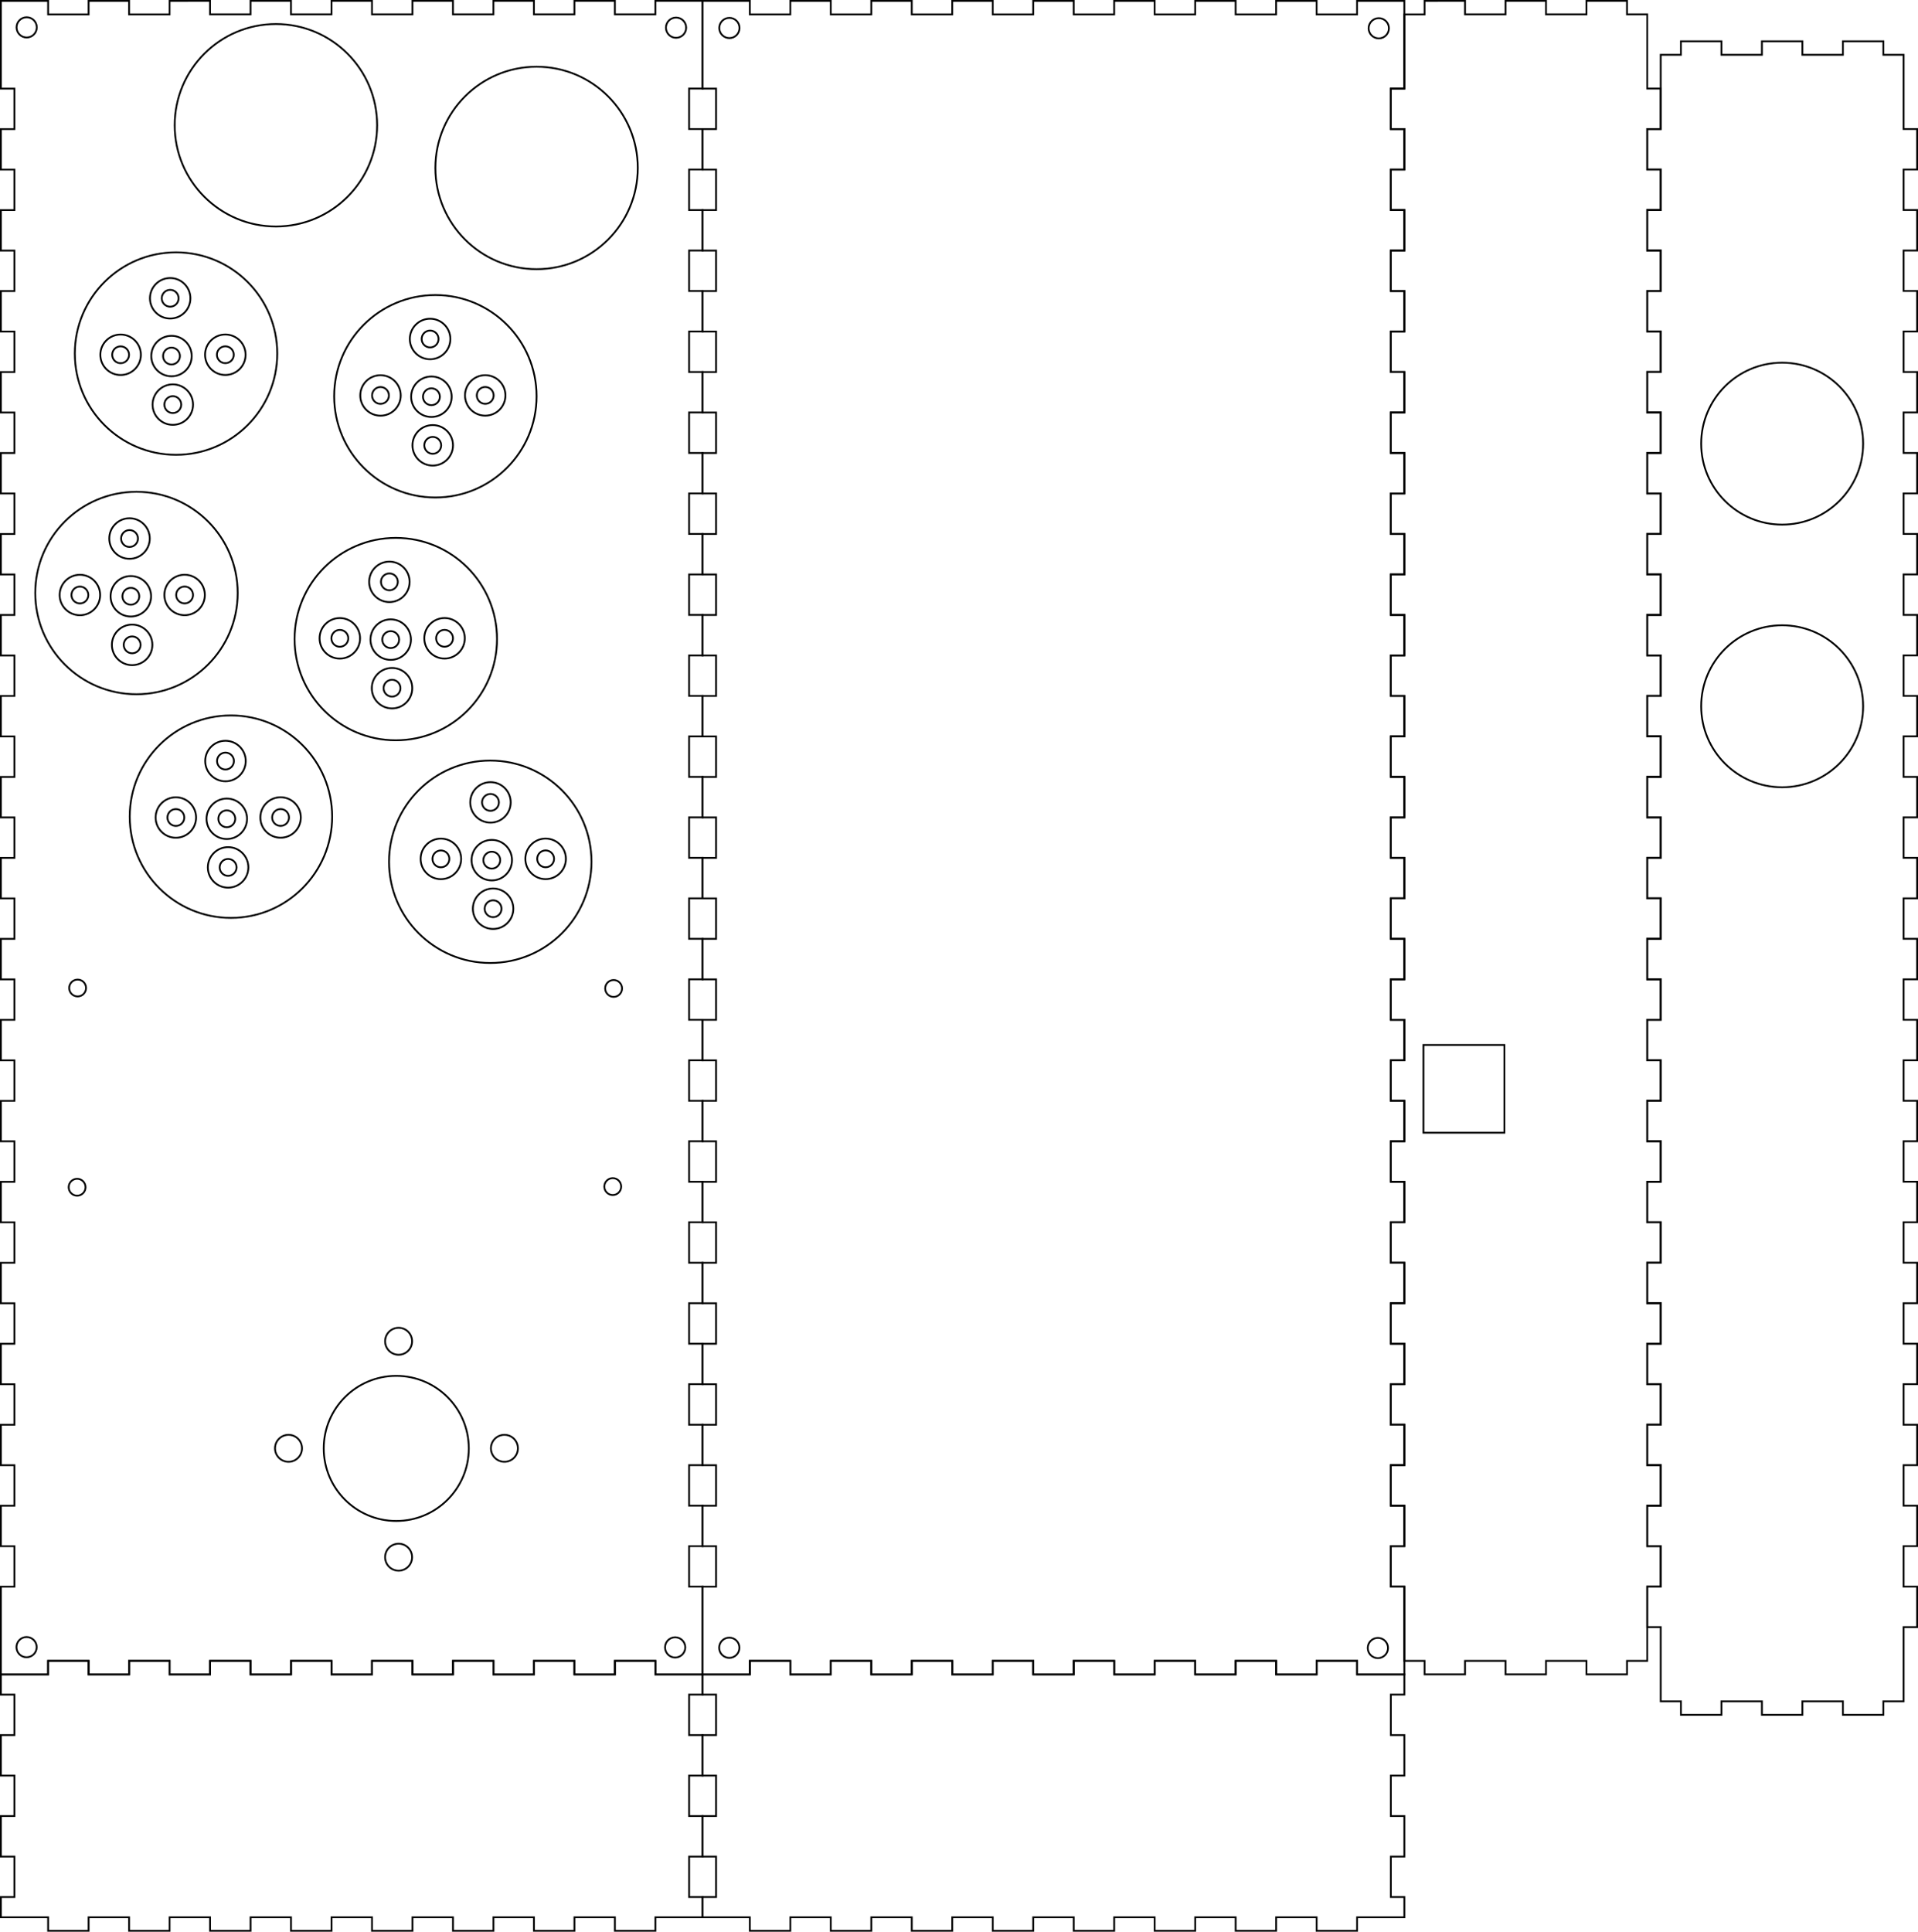 <?xml version="1.0" encoding="UTF-8" standalone="no"?>
<svg
   xmlns:dc="http://purl.org/dc/elements/1.1/"
   xmlns:cc="http://creativecommons.org/ns#"
   xmlns:rdf="http://www.w3.org/1999/02/22-rdf-syntax-ns#"
   xmlns:svg="http://www.w3.org/2000/svg"
   xmlns="http://www.w3.org/2000/svg"
   xmlns:sodipodi="http://sodipodi.sourceforge.net/DTD/sodipodi-0.dtd"
   xmlns:inkscape="http://www.inkscape.org/namespaces/inkscape"
   width="284.265mm"
   height="286.265mm"
   viewBox="0 0 284.265 286.265"
   version="1.1"
   preserveAspectRatio="xMidYMid meet"
   id="svg3835"
   sodipodi:docname="microcontroller.svg"
   inkscape:version="0.92.4 (5da689c313, 2019-01-14)">
  <defs
     id="defs3839" />
  <sodipodi:namedview
     pagecolor="#ffffff"
     bordercolor="#666666"
     borderopacity="1"
     objecttolerance="10"
     gridtolerance="10"
     guidetolerance="10"
     inkscape:pageopacity="0"
     inkscape:pageshadow="2"
     inkscape:window-width="3840"
     inkscape:window-height="2097"
     id="namedview3837"
     showgrid="false"
     inkscape:zoom="1.7819762"
     inkscape:cx="537.19293"
     inkscape:cy="473.63149"
     inkscape:window-x="-8"
     inkscape:window-y="-8"
     inkscape:window-maximized="1"
     inkscape:current-layer="svg3835"
     inkscape:document-units="mm"
     fit-margin-top="0"
     fit-margin-left="0"
     fit-margin-right="0"
     fit-margin-bottom="0" />
  <path
     inkscape:connector-curvature="0"
     style="font-size:12px;vector-effect:non-scaling-stroke;fill:none;fill-rule:evenodd;stroke:#000000;stroke-width:0.265;stroke-linecap:round;stroke-miterlimit:4;stroke-dasharray:none;stroke-opacity:1"
     id="front_outsideCutPath"
     d="m 104.132,248.132 h 7 v -2 h 6 v 2 h 6 v -2 h 6 v 2 h 6 v -2 h 6 v 2 h 6 v -2 h 6 v 2 h 6 v -2 h 6 v 2 h 6 v -2 h 6 v 2 h 6 v -2 h 6 v 2 h 6 v -2 h 6 v 2 h 7 v -13 h -2 v -6 h 2 v -6 h -2 v -6 h 2 v -6 h -2 v -6 h 2 v -6 h -2 v -6 h 2 v -6 h -2 v -6 h 2 v -6 h -2 v -6 h 2 v -6 h -2 v -6 h 2 v -6 h -2 v -6 h 2 v -6 h -2 v -6 h 2 v -6 h -2 v -6 h 2 v -6 h -2 v -6 h 2 v -6 h -2 v -6 h 2 v -6 h -2 v -6 h 2 v -6 h -2 v -6 h 2 v -6 h -2 v -6 h 2 v -6 h -2 v -6 h 2 v -6 h -2 v -6 h 2 v -6 h -2 v -6 h 2 v -6 h -2 v -6 h 2 V 7.132 0.132 h -7 V 2.132 h -6 V 0.132 h -6 V 2.132 h -6 V 0.132 h -6 V 2.132 h -6 V 0.132 h -6 V 2.132 h -6 V 0.132 h -6 V 2.132 h -6 V 0.132 h -6 V 2.132 h -6 V 0.132 h -6 V 2.132 h -6 V 0.132 h -6 V 2.132 h -6 V 0.132 h -7 V 13.132 h 2 v 6 h -2 v 6 h 2 v 6 h -2 v 6 h 2 v 6 h -2 v 6 h 2 v 6 h -2 v 6 h 2 v 6 h -2 v 6 h 2 v 6 h -2 v 6 h 2 v 6 h -2 v 6 h 2 v 6 h -2 v 6 h 2 v 6 h -2 v 6 h 2 v 6 h -2 v 6 h 2 v 6 h -2 v 6 h 2 v 6 h -2 v 6 h 2 v 6 h -2 v 6 h 2 v 6 h -2 v 6 h 2 v 6 h -2 v 6 h 2 v 6 h -2 v 6 h 2 v 6 h -2 v 6 h 2 v 6 h -2 v 6 h 2 v 6 h -2 v 6 z" />
  <path
     inkscape:connector-curvature="0"
     style="font-size:12px;vector-effect:non-scaling-stroke;fill:none;fill-rule:evenodd;stroke:#000000;stroke-width:0.265;stroke-linecap:round;stroke-miterlimit:4;stroke-dasharray:none;stroke-opacity:1"
     id="left_outsideCutPath"
     d="m 104.132,284.132 h 7 v 2 h 6 v -2 h 6 v 2 h 6 v -2 h 6 v 2 h 6 v -2 h 6 v 2 h 6 v -2 h 6 v 2 h 6 v -2 h 6 v 2 h 6 v -2 h 6 v 2 h 6 v -2 h 6 v 2 h 6 v -2 h 7 v -3 h -2 v -6 h 2 v -6 h -2 v -6 h 2 v -6 h -2 v -6 h 2 v -3 h -7 v -2 h -6 v 2 h -6 v -2 h -6 v 2 h -6 v -2 h -6 v 2 h -6 v -2 h -6 v 2 h -6 v -2 h -6 v 2 h -6 v -2 h -6 v 2 h -6 v -2 h -6 v 2 h -6 v -2 h -6 v 2 h -7 v 3 h 2 v 6 h -2 v 6 h 2 v 6 h -2 v 6 h 2 v 6 h -2 z" />
  <path
     inkscape:connector-curvature="0"
     style="font-size:12px;vector-effect:non-scaling-stroke;fill:none;fill-rule:evenodd;stroke:#000000;stroke-width:0.265;stroke-linecap:round;stroke-miterlimit:4;stroke-dasharray:none;stroke-opacity:1"
     id="right_outsideCutPath"
     d="M 0.132,284.132 H 7.132 v 2 h 6 v -2 h 6 v 2 h 6 v -2 h 6 v 2 h 6 v -2 h 6 v 2 h 6 v -2 h 6 v 2 h 6 v -2 h 6 v 2 h 6 v -2 h 6 v 2 h 6 v -2 h 6 v 2 h 6 v -2 h 7 v -3 h -2 v -6 h 2 v -6 h -2 v -6 h 2 v -6 h -2 v -6 h 2 v -3 h -7 v -2 h -6 v 2 h -6 v -2 h -6 v 2 h -6 v -2 h -6 v 2 h -6 v -2 h -6 v 2 h -6 v -2 h -6 v 2 h -6 v -2 h -6 v 2 h -6 v -2 h -6 v 2 h -6 v -2 H 7.132 v 2 H 0.132 v 3 H 2.132 v 6 H 0.132 v 6 H 2.132 v 6 H 0.132 v 6 H 2.132 v 6 H 0.132 Z" />
  <g
     id="g5026"
     transform="rotate(-90,227.132,21)"
     style="stroke:#000000;stroke-width:0.265;stroke-miterlimit:4;stroke-dasharray:none;stroke-opacity:1">
    <path
       d="M 2,2 V 5 H 0 v 6 h 2 v 6 H 0 v 6 h 2 v 6 H 0 v 6 h 2 v 3 h 11 v 2 h 6 v -2 h 6 v 2 h 6 v -2 h 6 v 2 h 6 v -2 h 6 v 2 h 6 v -2 h 6 v 2 h 6 v -2 h 6 v 2 h 6 v -2 h 6 v 2 h 6 v -2 h 6 v 2 h 6 v -2 h 6 v 2 h 6 v -2 h 6 v 2 h 6 v -2 h 6 v 2 h 6 v -2 h 6 v 2 h 6 v -2 h 6 v 2 h 6 v -2 h 6 v 2 h 6 v -2 h 6 v 2 h 6 v -2 h 6 v 2 h 6 v -2 h 6 v 2 h 6 v -2 h 6 v 2 h 6 v -2 h 6 v 2 h 6 v -2 h 6 5 v -3 h 2 v -6 h -2 v -6 h 2 v -6 h -2 v -6 h 2 V 5 h -2 V 2 H 235 V 0 h -6 v 2 h -6 V 0 h -6 v 2 h -6 V 0 h -6 v 2 h -6 V 0 h -6 v 2 h -6 V 0 h -6 v 2 h -6 V 0 h -6 v 2 h -6 V 0 h -6 v 2 h -6 V 0 h -6 v 2 h -6 V 0 h -6 v 2 h -6 V 0 h -6 v 2 h -6 V 0 h -6 v 2 h -6 V 0 H 97 V 2 H 91 V 0 H 85 V 2 H 79 V 0 H 73 V 2 H 67 V 0 H 61 V 2 H 55 V 0 H 49 V 2 H 43 V 0 H 37 V 2 H 31 V 0 H 25 V 2 H 19 V 0 H 13 V 2 H 7 Z"
       id="bottom_outsideCutPath"
       style="font-size:12px;vector-effect:non-scaling-stroke;fill:none;fill-rule:evenodd;stroke:#000000;stroke-width:0.265;stroke-linecap:round;stroke-miterlimit:4;stroke-dasharray:none;stroke-opacity:1"
       inkscape:connector-curvature="0" />
    <rect
       y="4.833"
       x="80.267"
       height="12"
       width="13"
       id="rect5020"
       style="opacity:1;fill:none;stroke:#000000;stroke-width:0.265;stroke-miterlimit:4;stroke-dasharray:none;stroke-opacity:1" />
  </g>
  <g
     id="g5198"
     transform="rotate(-90,89.807,157.991)">
    <path
       d="m -0.335,68.316 v 7 H 1.665 v 6 h -2 v 6 H 1.665 v 6 h -2 v 6 H 1.665 v 6 h -2 v 6 H 1.665 v 6 h -2 v 6 H 1.665 v 6 h -2 v 6 H 1.665 v 6 h -2 v 6 H 1.665 v 6 h -2 v 6 H 1.665 v 6 h -2 v 7 H 12.665 v -2 h 6 v 2 h 6 v -2 h 6 v 2 h 6 v -2 h 6 v 2 h 6 v -2 h 6 v 2 h 6 v -2 h 6 v 2 h 6 v -2 h 6 v 2 h 6 v -2 h 6 v 2 h 6 v -2 h 6 v 2 h 6 v -2 h 6 v 2 h 6 v -2 h 6 v 2 h 6 v -2 h 6 v 2 h 6 v -2 h 6 v 2 h 6 v -2 h 6 v 2 h 6 v -2 h 6 v 2 h 6 v -2 h 6 v 2 h 6 v -2 h 6 v 2 h 6 v -2 h 6 v 2 h 6 v -2 h 6 v 2 h 6 v -2 h 6 v 2 h 6 7 v -7 h -2 v -6 h 2 v -6 h -2 v -6 h 2 v -6 h -2 v -6 h 2 v -6 h -2 v -6 h 2 v -6 h -2 v -6 h 2 v -6 h -2 v -6 h 2 V 93.316 h -2 v -6 h 2 v -6 h -2 v -6 h 2 v -7 h -13 v 2 h -6 v -2 h -6 v 2 h -6 v -2 h -6 v 2 h -6 v -2 h -6 v 2 h -6 v -2 h -6 v 2 h -6 v -2 h -6 v 2 h -6 v -2 h -6 v 2 h -6 v -2 h -6 v 2 h -6 v -2 h -6 v 2 h -6 v -2 h -6 v 2 h -6 v -2 h -6 v 2 h -6 v -2 h -6 v 2 h -6 v -2 h -6 v 2 h -6 v -2 h -6 v 2 h -6 v -2 h -6 v 2 h -6 v -2 h -6 v 2 h -6 v -2 h -6 v 2 h -6 v -2 h -6 v 2 h -6 v -2 h -6 v 2 h -6 v -2 H 6.665 Z"
       id="back_outsideCutPath"
       style="font-size:12px;vector-effect:non-scaling-stroke;fill:none;fill-rule:evenodd;stroke:#000000;stroke-width:0.265;stroke-linecap:round;stroke-miterlimit:4;stroke-dasharray:none;stroke-opacity:1"
       inkscape:connector-curvature="0" />
    <g
       style="fill:none;stroke:#000000;stroke-width:0.265;stroke-miterlimit:4;stroke-dasharray:none;stroke-opacity:1"
       transform="translate(-16.639,72.768)"
       id="g3786">
      <circle
         style="fill:none;stroke:#000000;stroke-width:0.265;stroke-miterlimit:4;stroke-dasharray:none;stroke-opacity:1"
         id="path3725"
         cx="169.727"
         cy="54.08"
         r="15" />
      <circle
         style="fill:none;stroke:#000000;stroke-width:0.265;stroke-miterlimit:4;stroke-dasharray:none;stroke-opacity:1"
         id="path3725-6"
         cx="136.727"
         cy="68.08"
         r="15" />
      <circle
         style="fill:none;stroke:#000000;stroke-width:0.265;stroke-miterlimit:4;stroke-dasharray:none;stroke-opacity:1"
         id="path3725-5"
         cx="205.71"
         cy="59.94"
         r="15" />
      <circle
         style="fill:none;stroke:#000000;stroke-width:0.265;stroke-miterlimit:4;stroke-dasharray:none;stroke-opacity:1"
         id="path3725-67"
         cx="239.547"
         cy="74.941"
         r="15" />
      <circle
         style="fill:none;stroke:#000000;stroke-width:0.265;stroke-miterlimit:4;stroke-dasharray:none;stroke-opacity:1"
         id="path3725-9"
         cx="176.554"
         cy="15.64"
         r="15" />
      <circle
         style="fill:none;stroke:#000000;stroke-width:0.265;stroke-miterlimit:4;stroke-dasharray:none;stroke-opacity:1"
         id="path3725-64"
         cx="212.041"
         cy="21.509"
         r="15" />
      <circle
         style="fill:none;stroke:#000000;stroke-width:0.265;stroke-miterlimit:4;stroke-dasharray:none;stroke-opacity:1"
         id="path3725-0"
         cx="245.876"
         cy="36.311"
         r="15" />
      <circle
         style="fill:none;stroke:#000000;stroke-width:0.265;stroke-miterlimit:4;stroke-dasharray:none;stroke-opacity:1"
         id="path3725-7"
         cx="143.41"
         cy="29.641"
         r="15" />
    </g>
    <g
       transform="translate(0,69)"
       style="stroke:#000000;stroke-width:0.265;stroke-miterlimit:4;stroke-dasharray:none;stroke-opacity:1"
       id="g4766">
      <circle
         id="path3723"
         cx="33.15"
         cy="57.912"
         style="opacity:1;fill:none;stroke:#000000;stroke-width:0.265;stroke-miterlimit:4;stroke-dasharray:none;stroke-opacity:1"
         r="10.75" />
      <circle
         style="fill:none;stroke:#000000;stroke-width:0.265;stroke-miterlimit:4;stroke-dasharray:none;stroke-opacity:1"
         id="path4721"
         cx="33.165"
         cy="73.946"
         r="2" />
      <circle
         style="fill:none;stroke:#000000;stroke-width:0.265;stroke-miterlimit:4;stroke-dasharray:none;stroke-opacity:1"
         id="path4721-1"
         cx="33.165"
         cy="41.946"
         r="2" />
      <circle
         style="fill:none;stroke:#000000;stroke-width:0.265;stroke-miterlimit:4;stroke-dasharray:none;stroke-opacity:1"
         id="path4721-1-4"
         cx="49.029"
         cy="58.263"
         r="2" />
      <circle
         style="fill:none;stroke:#000000;stroke-width:0.265;stroke-miterlimit:4;stroke-dasharray:none;stroke-opacity:1"
         id="path4721-1-1"
         cx="17.03"
         cy="58.263"
         r="2" />
    </g>
    <g
       style="stroke:#000000;stroke-width:0.265;stroke-miterlimit:4;stroke-dasharray:none;stroke-opacity:1"
       transform="translate(250.187,101.878)"
       id="g4774">
      <circle
         style="opacity:1;fill:none;stroke:#000000;stroke-width:0.265;stroke-miterlimit:4;stroke-dasharray:none;stroke-opacity:1"
         id="path4768"
         cx="-123.542"
         cy="-7.628"
         r="3" />
      <circle
         style="opacity:1;fill:none;stroke:#000000;stroke-width:0.265;stroke-miterlimit:4;stroke-dasharray:none;stroke-opacity:1"
         id="path4770"
         cx="-123.542"
         cy="-7.628"
         r="1.25" />
    </g>
    <g
       style="stroke:#000000;stroke-width:0.265;stroke-miterlimit:4;stroke-dasharray:none;stroke-opacity:1"
       id="g4774-2"
       transform="translate(249.998,109.423)">
      <circle
         style="opacity:1;fill:none;stroke:#000000;stroke-width:0.265;stroke-miterlimit:4;stroke-dasharray:none;stroke-opacity:1"
         id="path4768-8"
         cx="-123.542"
         cy="-7.628"
         r="3" />
      <circle
         style="opacity:1;fill:none;stroke:#000000;stroke-width:0.265;stroke-miterlimit:4;stroke-dasharray:none;stroke-opacity:1"
         id="path4770-9"
         cx="-123.542"
         cy="-7.628"
         r="1.25" />
    </g>
    <g
       style="stroke:#000000;stroke-width:0.265;stroke-miterlimit:4;stroke-dasharray:none;stroke-opacity:1"
       id="g4774-0"
       transform="translate(250.192,117.399)">
      <circle
         style="opacity:1;fill:none;stroke:#000000;stroke-width:0.265;stroke-miterlimit:4;stroke-dasharray:none;stroke-opacity:1"
         id="path4768-5"
         cx="-123.542"
         cy="-7.628"
         r="3" />
      <circle
         style="opacity:1;fill:none;stroke:#000000;stroke-width:0.265;stroke-miterlimit:4;stroke-dasharray:none;stroke-opacity:1"
         id="path4770-7"
         cx="-123.542"
         cy="-7.628"
         r="1.25" />
    </g>
    <g
       style="stroke:#000000;stroke-width:0.265;stroke-miterlimit:4;stroke-dasharray:none;stroke-opacity:1"
       id="g4774-4"
       transform="translate(258.558,109.228)">
      <circle
         style="opacity:1;fill:none;stroke:#000000;stroke-width:0.265;stroke-miterlimit:4;stroke-dasharray:none;stroke-opacity:1"
         id="path4768-1"
         cx="-123.542"
         cy="-7.628"
         r="3" />
      <circle
         style="opacity:1;fill:none;stroke:#000000;stroke-width:0.265;stroke-miterlimit:4;stroke-dasharray:none;stroke-opacity:1"
         id="path4770-5"
         cx="-123.542"
         cy="-7.628"
         r="1.25" />
    </g>
    <g
       style="stroke:#000000;stroke-width:0.265;stroke-miterlimit:4;stroke-dasharray:none;stroke-opacity:1"
       id="g4774-21"
       transform="translate(242.799,109.618)">
      <circle
         style="opacity:1;fill:none;stroke:#000000;stroke-width:0.265;stroke-miterlimit:4;stroke-dasharray:none;stroke-opacity:1"
         id="path4768-54"
         cx="-123.542"
         cy="-7.628"
         r="3" />
      <circle
         style="opacity:1;fill:none;stroke:#000000;stroke-width:0.265;stroke-miterlimit:4;stroke-dasharray:none;stroke-opacity:1"
         id="path4770-71"
         cx="-123.542"
         cy="-7.628"
         r="1.25" />
    </g>
    <g
       style="stroke:#000000;stroke-width:0.265;stroke-miterlimit:4;stroke-dasharray:none;stroke-opacity:1"
       transform="translate(283.163,87.655)"
       id="g4774-8">
      <circle
         style="opacity:1;fill:none;stroke:#000000;stroke-width:0.265;stroke-miterlimit:4;stroke-dasharray:none;stroke-opacity:1"
         id="path4768-9"
         cx="-123.542"
         cy="-7.628"
         r="3" />
      <circle
         style="opacity:1;fill:none;stroke:#000000;stroke-width:0.265;stroke-miterlimit:4;stroke-dasharray:none;stroke-opacity:1"
         id="path4770-50"
         cx="-123.542"
         cy="-7.628"
         r="1.25" />
    </g>
    <g
       style="stroke:#000000;stroke-width:0.265;stroke-miterlimit:4;stroke-dasharray:none;stroke-opacity:1"
       id="g4774-2-7"
       transform="translate(282.973,95.2)">
      <circle
         style="opacity:1;fill:none;stroke:#000000;stroke-width:0.265;stroke-miterlimit:4;stroke-dasharray:none;stroke-opacity:1"
         id="path4768-8-5"
         cx="-123.542"
         cy="-7.628"
         r="3" />
      <circle
         style="opacity:1;fill:none;stroke:#000000;stroke-width:0.265;stroke-miterlimit:4;stroke-dasharray:none;stroke-opacity:1"
         id="path4770-9-0"
         cx="-123.542"
         cy="-7.628"
         r="1.25" />
    </g>
    <g
       style="stroke:#000000;stroke-width:0.265;stroke-miterlimit:4;stroke-dasharray:none;stroke-opacity:1"
       id="g4774-0-4"
       transform="translate(283.168,103.176)">
      <circle
         style="opacity:1;fill:none;stroke:#000000;stroke-width:0.265;stroke-miterlimit:4;stroke-dasharray:none;stroke-opacity:1"
         id="path4768-5-6"
         cx="-123.542"
         cy="-7.628"
         r="3" />
      <circle
         style="opacity:1;fill:none;stroke:#000000;stroke-width:0.265;stroke-miterlimit:4;stroke-dasharray:none;stroke-opacity:1"
         id="path4770-7-3"
         cx="-123.542"
         cy="-7.628"
         r="1.25" />
    </g>
    <g
       style="stroke:#000000;stroke-width:0.265;stroke-miterlimit:4;stroke-dasharray:none;stroke-opacity:1"
       id="g4774-4-9"
       transform="translate(291.533,95.005)">
      <circle
         style="opacity:1;fill:none;stroke:#000000;stroke-width:0.265;stroke-miterlimit:4;stroke-dasharray:none;stroke-opacity:1"
         id="path4768-1-1"
         cx="-123.542"
         cy="-7.628"
         r="3" />
      <circle
         style="opacity:1;fill:none;stroke:#000000;stroke-width:0.265;stroke-miterlimit:4;stroke-dasharray:none;stroke-opacity:1"
         id="path4770-5-1"
         cx="-123.542"
         cy="-7.628"
         r="1.25" />
    </g>
    <g
       style="stroke:#000000;stroke-width:0.265;stroke-miterlimit:4;stroke-dasharray:none;stroke-opacity:1"
       id="g4774-21-5"
       transform="translate(275.775,95.394)">
      <circle
         style="opacity:1;fill:none;stroke:#000000;stroke-width:0.265;stroke-miterlimit:4;stroke-dasharray:none;stroke-opacity:1"
         id="path4768-54-0"
         cx="-123.542"
         cy="-7.628"
         r="3" />
      <circle
         style="opacity:1;fill:none;stroke:#000000;stroke-width:0.265;stroke-miterlimit:4;stroke-dasharray:none;stroke-opacity:1"
         id="path4770-71-8"
         cx="-123.542"
         cy="-7.628"
         r="1.25" />
    </g>
    <g
       style="stroke:#000000;stroke-width:0.265;stroke-miterlimit:4;stroke-dasharray:none;stroke-opacity:1"
       transform="translate(318.765,93.686)"
       id="g4774-9">
      <circle
         style="opacity:1;fill:none;stroke:#000000;stroke-width:0.265;stroke-miterlimit:4;stroke-dasharray:none;stroke-opacity:1"
         id="path4768-0"
         cx="-123.542"
         cy="-7.628"
         r="3" />
      <circle
         style="opacity:1;fill:none;stroke:#000000;stroke-width:0.265;stroke-miterlimit:4;stroke-dasharray:none;stroke-opacity:1"
         id="path4770-94"
         cx="-123.542"
         cy="-7.628"
         r="1.25" />
    </g>
    <g
       style="stroke:#000000;stroke-width:0.265;stroke-miterlimit:4;stroke-dasharray:none;stroke-opacity:1"
       id="g4774-2-70"
       transform="translate(318.575,101.231)">
      <circle
         style="opacity:1;fill:none;stroke:#000000;stroke-width:0.265;stroke-miterlimit:4;stroke-dasharray:none;stroke-opacity:1"
         id="path4768-8-7"
         cx="-123.542"
         cy="-7.628"
         r="3" />
      <circle
         style="opacity:1;fill:none;stroke:#000000;stroke-width:0.265;stroke-miterlimit:4;stroke-dasharray:none;stroke-opacity:1"
         id="path4770-9-4"
         cx="-123.542"
         cy="-7.628"
         r="1.25" />
    </g>
    <g
       style="stroke:#000000;stroke-width:0.265;stroke-miterlimit:4;stroke-dasharray:none;stroke-opacity:1"
       id="g4774-0-3"
       transform="translate(318.77,109.207)">
      <circle
         style="opacity:1;fill:none;stroke:#000000;stroke-width:0.265;stroke-miterlimit:4;stroke-dasharray:none;stroke-opacity:1"
         id="path4768-5-62"
         cx="-123.542"
         cy="-7.628"
         r="3" />
      <circle
         style="opacity:1;fill:none;stroke:#000000;stroke-width:0.265;stroke-miterlimit:4;stroke-dasharray:none;stroke-opacity:1"
         id="path4770-7-32"
         cx="-123.542"
         cy="-7.628"
         r="1.25" />
    </g>
    <g
       style="stroke:#000000;stroke-width:0.265;stroke-miterlimit:4;stroke-dasharray:none;stroke-opacity:1"
       id="g4774-4-3"
       transform="translate(327.135,101.036)">
      <circle
         style="opacity:1;fill:none;stroke:#000000;stroke-width:0.265;stroke-miterlimit:4;stroke-dasharray:none;stroke-opacity:1"
         id="path4768-1-2"
         cx="-123.542"
         cy="-7.628"
         r="3" />
      <circle
         style="opacity:1;fill:none;stroke:#000000;stroke-width:0.265;stroke-miterlimit:4;stroke-dasharray:none;stroke-opacity:1"
         id="path4770-5-2"
         cx="-123.542"
         cy="-7.628"
         r="1.25" />
    </g>
    <g
       style="stroke:#000000;stroke-width:0.265;stroke-miterlimit:4;stroke-dasharray:none;stroke-opacity:1"
       id="g4774-21-1"
       transform="translate(311.377,101.425)">
      <circle
         style="opacity:1;fill:none;stroke:#000000;stroke-width:0.265;stroke-miterlimit:4;stroke-dasharray:none;stroke-opacity:1"
         id="path4768-54-4"
         cx="-123.542"
         cy="-7.628"
         r="3" />
      <circle
         style="opacity:1;fill:none;stroke:#000000;stroke-width:0.265;stroke-miterlimit:4;stroke-dasharray:none;stroke-opacity:1"
         id="path4770-71-7"
         cx="-123.542"
         cy="-7.628"
         r="1.25" />
    </g>
    <g
       style="stroke:#000000;stroke-width:0.265;stroke-miterlimit:4;stroke-dasharray:none;stroke-opacity:1"
       transform="translate(244.059,141.155)"
       id="g4774-1">
      <circle
         style="opacity:1;fill:none;stroke:#000000;stroke-width:0.265;stroke-miterlimit:4;stroke-dasharray:none;stroke-opacity:1"
         id="path4768-16"
         cx="-123.542"
         cy="-7.628"
         r="3" />
      <circle
         style="opacity:1;fill:none;stroke:#000000;stroke-width:0.265;stroke-miterlimit:4;stroke-dasharray:none;stroke-opacity:1"
         id="path4770-3"
         cx="-123.542"
         cy="-7.628"
         r="1.25" />
    </g>
    <g
       style="stroke:#000000;stroke-width:0.265;stroke-miterlimit:4;stroke-dasharray:none;stroke-opacity:1"
       id="g4774-2-2"
       transform="translate(243.869,148.7)">
      <circle
         style="opacity:1;fill:none;stroke:#000000;stroke-width:0.265;stroke-miterlimit:4;stroke-dasharray:none;stroke-opacity:1"
         id="path4768-8-8"
         cx="-123.542"
         cy="-7.628"
         r="3" />
      <circle
         style="opacity:1;fill:none;stroke:#000000;stroke-width:0.265;stroke-miterlimit:4;stroke-dasharray:none;stroke-opacity:1"
         id="path4770-9-49"
         cx="-123.542"
         cy="-7.628"
         r="1.25" />
    </g>
    <g
       style="stroke:#000000;stroke-width:0.265;stroke-miterlimit:4;stroke-dasharray:none;stroke-opacity:1"
       id="g4774-0-30"
       transform="translate(244.064,156.677)">
      <circle
         style="opacity:1;fill:none;stroke:#000000;stroke-width:0.265;stroke-miterlimit:4;stroke-dasharray:none;stroke-opacity:1"
         id="path4768-5-0"
         cx="-123.542"
         cy="-7.628"
         r="3" />
      <circle
         style="opacity:1;fill:none;stroke:#000000;stroke-width:0.265;stroke-miterlimit:4;stroke-dasharray:none;stroke-opacity:1"
         id="path4770-7-1"
         cx="-123.542"
         cy="-7.628"
         r="1.25" />
    </g>
    <g
       style="stroke:#000000;stroke-width:0.265;stroke-miterlimit:4;stroke-dasharray:none;stroke-opacity:1"
       id="g4774-4-0"
       transform="translate(252.43,148.506)">
      <circle
         style="opacity:1;fill:none;stroke:#000000;stroke-width:0.265;stroke-miterlimit:4;stroke-dasharray:none;stroke-opacity:1"
         id="path4768-1-7"
         cx="-123.542"
         cy="-7.628"
         r="3" />
      <circle
         style="opacity:1;fill:none;stroke:#000000;stroke-width:0.265;stroke-miterlimit:4;stroke-dasharray:none;stroke-opacity:1"
         id="path4770-5-0"
         cx="-123.542"
         cy="-7.628"
         r="1.25" />
    </g>
    <g
       style="stroke:#000000;stroke-width:0.265;stroke-miterlimit:4;stroke-dasharray:none;stroke-opacity:1"
       id="g4774-21-2"
       transform="translate(236.671,148.895)">
      <circle
         style="opacity:1;fill:none;stroke:#000000;stroke-width:0.265;stroke-miterlimit:4;stroke-dasharray:none;stroke-opacity:1"
         id="path4768-54-9"
         cx="-123.542"
         cy="-7.628"
         r="3" />
      <circle
         style="opacity:1;fill:none;stroke:#000000;stroke-width:0.265;stroke-miterlimit:4;stroke-dasharray:none;stroke-opacity:1"
         id="path4770-71-4"
         cx="-123.542"
         cy="-7.628"
         r="1.25" />
    </g>
    <g
       style="stroke:#000000;stroke-width:0.265;stroke-miterlimit:4;stroke-dasharray:none;stroke-opacity:1"
       transform="translate(276.743,126.175)"
       id="g4774-16">
      <circle
         style="opacity:1;fill:none;stroke:#000000;stroke-width:0.265;stroke-miterlimit:4;stroke-dasharray:none;stroke-opacity:1"
         id="path4768-82"
         cx="-123.542"
         cy="-7.628"
         r="3" />
      <circle
         style="opacity:1;fill:none;stroke:#000000;stroke-width:0.265;stroke-miterlimit:4;stroke-dasharray:none;stroke-opacity:1"
         id="path4770-6"
         cx="-123.542"
         cy="-7.628"
         r="1.25" />
    </g>
    <g
       style="stroke:#000000;stroke-width:0.265;stroke-miterlimit:4;stroke-dasharray:none;stroke-opacity:1"
       id="g4774-2-4"
       transform="translate(276.553,133.72)">
      <circle
         style="opacity:1;fill:none;stroke:#000000;stroke-width:0.265;stroke-miterlimit:4;stroke-dasharray:none;stroke-opacity:1"
         id="path4768-8-0"
         cx="-123.542"
         cy="-7.628"
         r="3" />
      <circle
         style="opacity:1;fill:none;stroke:#000000;stroke-width:0.265;stroke-miterlimit:4;stroke-dasharray:none;stroke-opacity:1"
         id="path4770-9-1"
         cx="-123.542"
         cy="-7.628"
         r="1.25" />
    </g>
    <g
       style="stroke:#000000;stroke-width:0.265;stroke-miterlimit:4;stroke-dasharray:none;stroke-opacity:1"
       id="g4774-0-7"
       transform="translate(276.748,141.696)">
      <circle
         style="opacity:1;fill:none;stroke:#000000;stroke-width:0.265;stroke-miterlimit:4;stroke-dasharray:none;stroke-opacity:1"
         id="path4768-5-8"
         cx="-123.542"
         cy="-7.628"
         r="3" />
      <circle
         style="opacity:1;fill:none;stroke:#000000;stroke-width:0.265;stroke-miterlimit:4;stroke-dasharray:none;stroke-opacity:1"
         id="path4770-7-5"
         cx="-123.542"
         cy="-7.628"
         r="1.25" />
    </g>
    <g
       style="stroke:#000000;stroke-width:0.265;stroke-miterlimit:4;stroke-dasharray:none;stroke-opacity:1"
       id="g4774-4-36"
       transform="translate(285.113,133.525)">
      <circle
         style="opacity:1;fill:none;stroke:#000000;stroke-width:0.265;stroke-miterlimit:4;stroke-dasharray:none;stroke-opacity:1"
         id="path4768-1-6"
         cx="-123.542"
         cy="-7.628"
         r="3" />
      <circle
         style="opacity:1;fill:none;stroke:#000000;stroke-width:0.265;stroke-miterlimit:4;stroke-dasharray:none;stroke-opacity:1"
         id="path4770-5-4"
         cx="-123.542"
         cy="-7.628"
         r="1.25" />
    </g>
    <g
       style="stroke:#000000;stroke-width:0.265;stroke-miterlimit:4;stroke-dasharray:none;stroke-opacity:1"
       id="g4774-21-3"
       transform="translate(269.355,133.915)">
      <circle
         style="opacity:1;fill:none;stroke:#000000;stroke-width:0.265;stroke-miterlimit:4;stroke-dasharray:none;stroke-opacity:1"
         id="path4768-54-1"
         cx="-123.542"
         cy="-7.628"
         r="3" />
      <circle
         style="opacity:1;fill:none;stroke:#000000;stroke-width:0.265;stroke-miterlimit:4;stroke-dasharray:none;stroke-opacity:1"
         id="path4770-71-84"
         cx="-123.542"
         cy="-7.628"
         r="1.25" />
    </g>
    <g
       style="stroke:#000000;stroke-width:0.265;stroke-miterlimit:4;stroke-dasharray:none;stroke-opacity:1"
       transform="translate(312.734,132.206)"
       id="g4774-27">
      <circle
         style="opacity:1;fill:none;stroke:#000000;stroke-width:0.265;stroke-miterlimit:4;stroke-dasharray:none;stroke-opacity:1"
         id="path4768-6"
         cx="-123.542"
         cy="-7.628"
         r="3" />
      <circle
         style="opacity:1;fill:none;stroke:#000000;stroke-width:0.265;stroke-miterlimit:4;stroke-dasharray:none;stroke-opacity:1"
         id="path4770-716"
         cx="-123.542"
         cy="-7.628"
         r="1.25" />
    </g>
    <g
       style="stroke:#000000;stroke-width:0.265;stroke-miterlimit:4;stroke-dasharray:none;stroke-opacity:1"
       id="g4774-2-26"
       transform="translate(312.544,139.751)">
      <circle
         style="opacity:1;fill:none;stroke:#000000;stroke-width:0.265;stroke-miterlimit:4;stroke-dasharray:none;stroke-opacity:1"
         id="path4768-8-6"
         cx="-123.542"
         cy="-7.628"
         r="3" />
      <circle
         style="opacity:1;fill:none;stroke:#000000;stroke-width:0.265;stroke-miterlimit:4;stroke-dasharray:none;stroke-opacity:1"
         id="path4770-9-9"
         cx="-123.542"
         cy="-7.628"
         r="1.25" />
    </g>
    <g
       style="stroke:#000000;stroke-width:0.265;stroke-miterlimit:4;stroke-dasharray:none;stroke-opacity:1"
       id="g4774-0-1"
       transform="translate(312.739,147.727)">
      <circle
         style="opacity:1;fill:none;stroke:#000000;stroke-width:0.265;stroke-miterlimit:4;stroke-dasharray:none;stroke-opacity:1"
         id="path4768-5-64"
         cx="-123.542"
         cy="-7.628"
         r="3" />
      <circle
         style="opacity:1;fill:none;stroke:#000000;stroke-width:0.265;stroke-miterlimit:4;stroke-dasharray:none;stroke-opacity:1"
         id="path4770-7-7"
         cx="-123.542"
         cy="-7.628"
         r="1.25" />
    </g>
    <g
       style="stroke:#000000;stroke-width:0.265;stroke-miterlimit:4;stroke-dasharray:none;stroke-opacity:1"
       id="g4774-4-5"
       transform="translate(321.104,139.556)">
      <circle
         style="opacity:1;fill:none;stroke:#000000;stroke-width:0.265;stroke-miterlimit:4;stroke-dasharray:none;stroke-opacity:1"
         id="path4768-1-8"
         cx="-123.542"
         cy="-7.628"
         r="3" />
      <circle
         style="opacity:1;fill:none;stroke:#000000;stroke-width:0.265;stroke-miterlimit:4;stroke-dasharray:none;stroke-opacity:1"
         id="path4770-5-3"
         cx="-123.542"
         cy="-7.628"
         r="1.25" />
    </g>
    <g
       style="stroke:#000000;stroke-width:0.265;stroke-miterlimit:4;stroke-dasharray:none;stroke-opacity:1"
       id="g4774-21-8"
       transform="translate(305.346,139.946)">
      <circle
         style="opacity:1;fill:none;stroke:#000000;stroke-width:0.265;stroke-miterlimit:4;stroke-dasharray:none;stroke-opacity:1"
         id="path4768-54-2"
         cx="-123.542"
         cy="-7.628"
         r="3" />
      <circle
         style="opacity:1;fill:none;stroke:#000000;stroke-width:0.265;stroke-miterlimit:4;stroke-dasharray:none;stroke-opacity:1"
         id="path4770-71-9"
         cx="-123.542"
         cy="-7.628"
         r="1.25" />
    </g>
    <g
       transform="translate(0,69)"
       style="stroke:#000000;stroke-width:0.265;stroke-miterlimit:4;stroke-dasharray:none;stroke-opacity:1"
       id="g5085">
      <circle
         style="opacity:1;fill:none;stroke:#000000;stroke-width:0.265;stroke-miterlimit:4;stroke-dasharray:none;stroke-opacity:1"
         id="path5030"
         cx="71.857"
         cy="10.615"
         r="1.25" />
      <circle
         style="opacity:1;fill:none;stroke:#000000;stroke-width:0.265;stroke-miterlimit:4;stroke-dasharray:none;stroke-opacity:1"
         id="path5030-2"
         cx="101.381"
         cy="10.691"
         r="1.25" />
      <circle
         style="opacity:1;fill:none;stroke:#000000;stroke-width:0.265;stroke-miterlimit:4;stroke-dasharray:none;stroke-opacity:1"
         id="path5030-6"
         cx="101.316"
         cy="90.131"
         r="1.25" />
      <circle
         style="opacity:1;fill:none;stroke:#000000;stroke-width:0.265;stroke-miterlimit:4;stroke-dasharray:none;stroke-opacity:1"
         id="path5030-3"
         cx="71.954"
         cy="90.002"
         r="1.25" />
    </g>
  </g>
  <g
     id="g5079"
     transform="rotate(-90,217.132,37)"
     style="stroke:#000000;stroke-width:0.265;stroke-miterlimit:4;stroke-dasharray:none;stroke-opacity:1">
    <path
       d="m 2,66 v 3 H 0 v 6 h 2 v 6 H 0 v 6 h 2 v 6 H 0 v 6 h 2 v 3 h 11 v 2 h 6 v -2 h 6 v 2 h 6 v -2 h 6 v 2 h 6 v -2 h 6 v 2 h 6 v -2 h 6 v 2 h 6 v -2 h 6 v 2 h 6 v -2 h 6 v 2 h 6 v -2 h 6 v 2 h 6 v -2 h 6 v 2 h 6 v -2 h 6 v 2 h 6 v -2 h 6 v 2 h 6 v -2 h 6 v 2 h 6 v -2 h 6 v 2 h 6 v -2 h 6 v 2 h 6 v -2 h 6 v 2 h 6 v -2 h 6 v 2 h 6 v -2 h 6 v 2 h 6 v -2 h 6 v 2 h 6 v -2 h 6 v 2 h 6 v -2 h 6 5 v -3 h 2 v -6 h -2 v -6 h 2 v -6 h -2 v -6 h 2 v -6 h -2 v -3 h -11 v -2 h -6 v 2 h -6 v -2 h -6 v 2 h -6 v -2 h -6 v 2 h -6 v -2 h -6 v 2 h -6 v -2 h -6 v 2 h -6 v -2 h -6 v 2 h -6 v -2 h -6 v 2 h -6 v -2 h -6 v 2 h -6 v -2 h -6 v 2 h -6 v -2 h -6 v 2 h -6 v -2 h -6 v 2 h -6 v -2 h -6 v 2 h -6 v -2 h -6 v 2 h -6 v -2 h -6 v 2 h -6 v -2 h -6 v 2 h -6 v -2 h -6 v 2 h -6 v -2 h -6 v 2 h -6 v -2 h -6 v 2 h -6 v -2 h -6 v 2 H 7 Z"
       id="top_outsideCutPath"
       style="font-size:12px;vector-effect:non-scaling-stroke;fill:none;fill-rule:evenodd;stroke:#000000;stroke-width:0.265;stroke-linecap:round;stroke-miterlimit:4;stroke-dasharray:none;stroke-opacity:1"
       inkscape:connector-curvature="0" />
    <circle
       r="12"
       cy="84"
       cx="188.384"
       id="path5059"
       style="opacity:1;fill:none;stroke:#000000;stroke-width:0.265;stroke-miterlimit:4;stroke-dasharray:none;stroke-opacity:1" />
    <circle
       r="12"
       cy="84"
       cx="149.467"
       id="path5059-5"
       style="opacity:1;fill:none;stroke:#000000;stroke-width:0.265;stroke-miterlimit:4;stroke-dasharray:none;stroke-opacity:1" />
  </g>
  <circle
     style="opacity:1;fill:none;stroke:#000000;stroke-width:0.265;stroke-miterlimit:4;stroke-dasharray:none;stroke-opacity:1"
     id="path5200"
     cx="3.936"
     cy="244.097"
     r="1.5" />
  <circle
     style="opacity:1;fill:none;stroke:#000000;stroke-width:0.265;stroke-miterlimit:4;stroke-dasharray:none;stroke-opacity:1"
     id="path5200-6"
     cx="100.062"
     cy="244.135"
     r="1.5" />
  <circle
     style="opacity:1;fill:none;stroke:#000000;stroke-width:0.265;stroke-miterlimit:4;stroke-dasharray:none;stroke-opacity:1"
     id="path5200-5"
     cx="100.195"
     cy="4.102"
     r="1.5" />
  <circle
     style="opacity:1;fill:none;stroke:#000000;stroke-width:0.265;stroke-miterlimit:4;stroke-dasharray:none;stroke-opacity:1"
     id="path5200-1"
     cx="3.951"
     cy="4.057"
     r="1.5" />
  <circle
     style="opacity:1;fill:none;stroke:#000000;stroke-width:0.265;stroke-miterlimit:4;stroke-dasharray:none;stroke-opacity:1"
     id="path5200-0"
     cx="108.09"
     cy="244.186"
     r="1.5" />
  <circle
     style="opacity:1;fill:none;stroke:#000000;stroke-width:0.265;stroke-miterlimit:4;stroke-dasharray:none;stroke-opacity:1"
     id="path5200-6-7"
     cx="204.216"
     cy="244.224"
     r="1.5" />
  <circle
     style="opacity:1;fill:none;stroke:#000000;stroke-width:0.265;stroke-miterlimit:4;stroke-dasharray:none;stroke-opacity:1"
     id="path5200-5-3"
     cx="204.349"
     cy="4.19"
     r="1.5" />
  <circle
     style="opacity:1;fill:none;stroke:#000000;stroke-width:0.265;stroke-miterlimit:4;stroke-dasharray:none;stroke-opacity:1"
     id="path5200-1-1"
     cx="108.105"
     cy="4.146"
     r="1.5" />
</svg>
